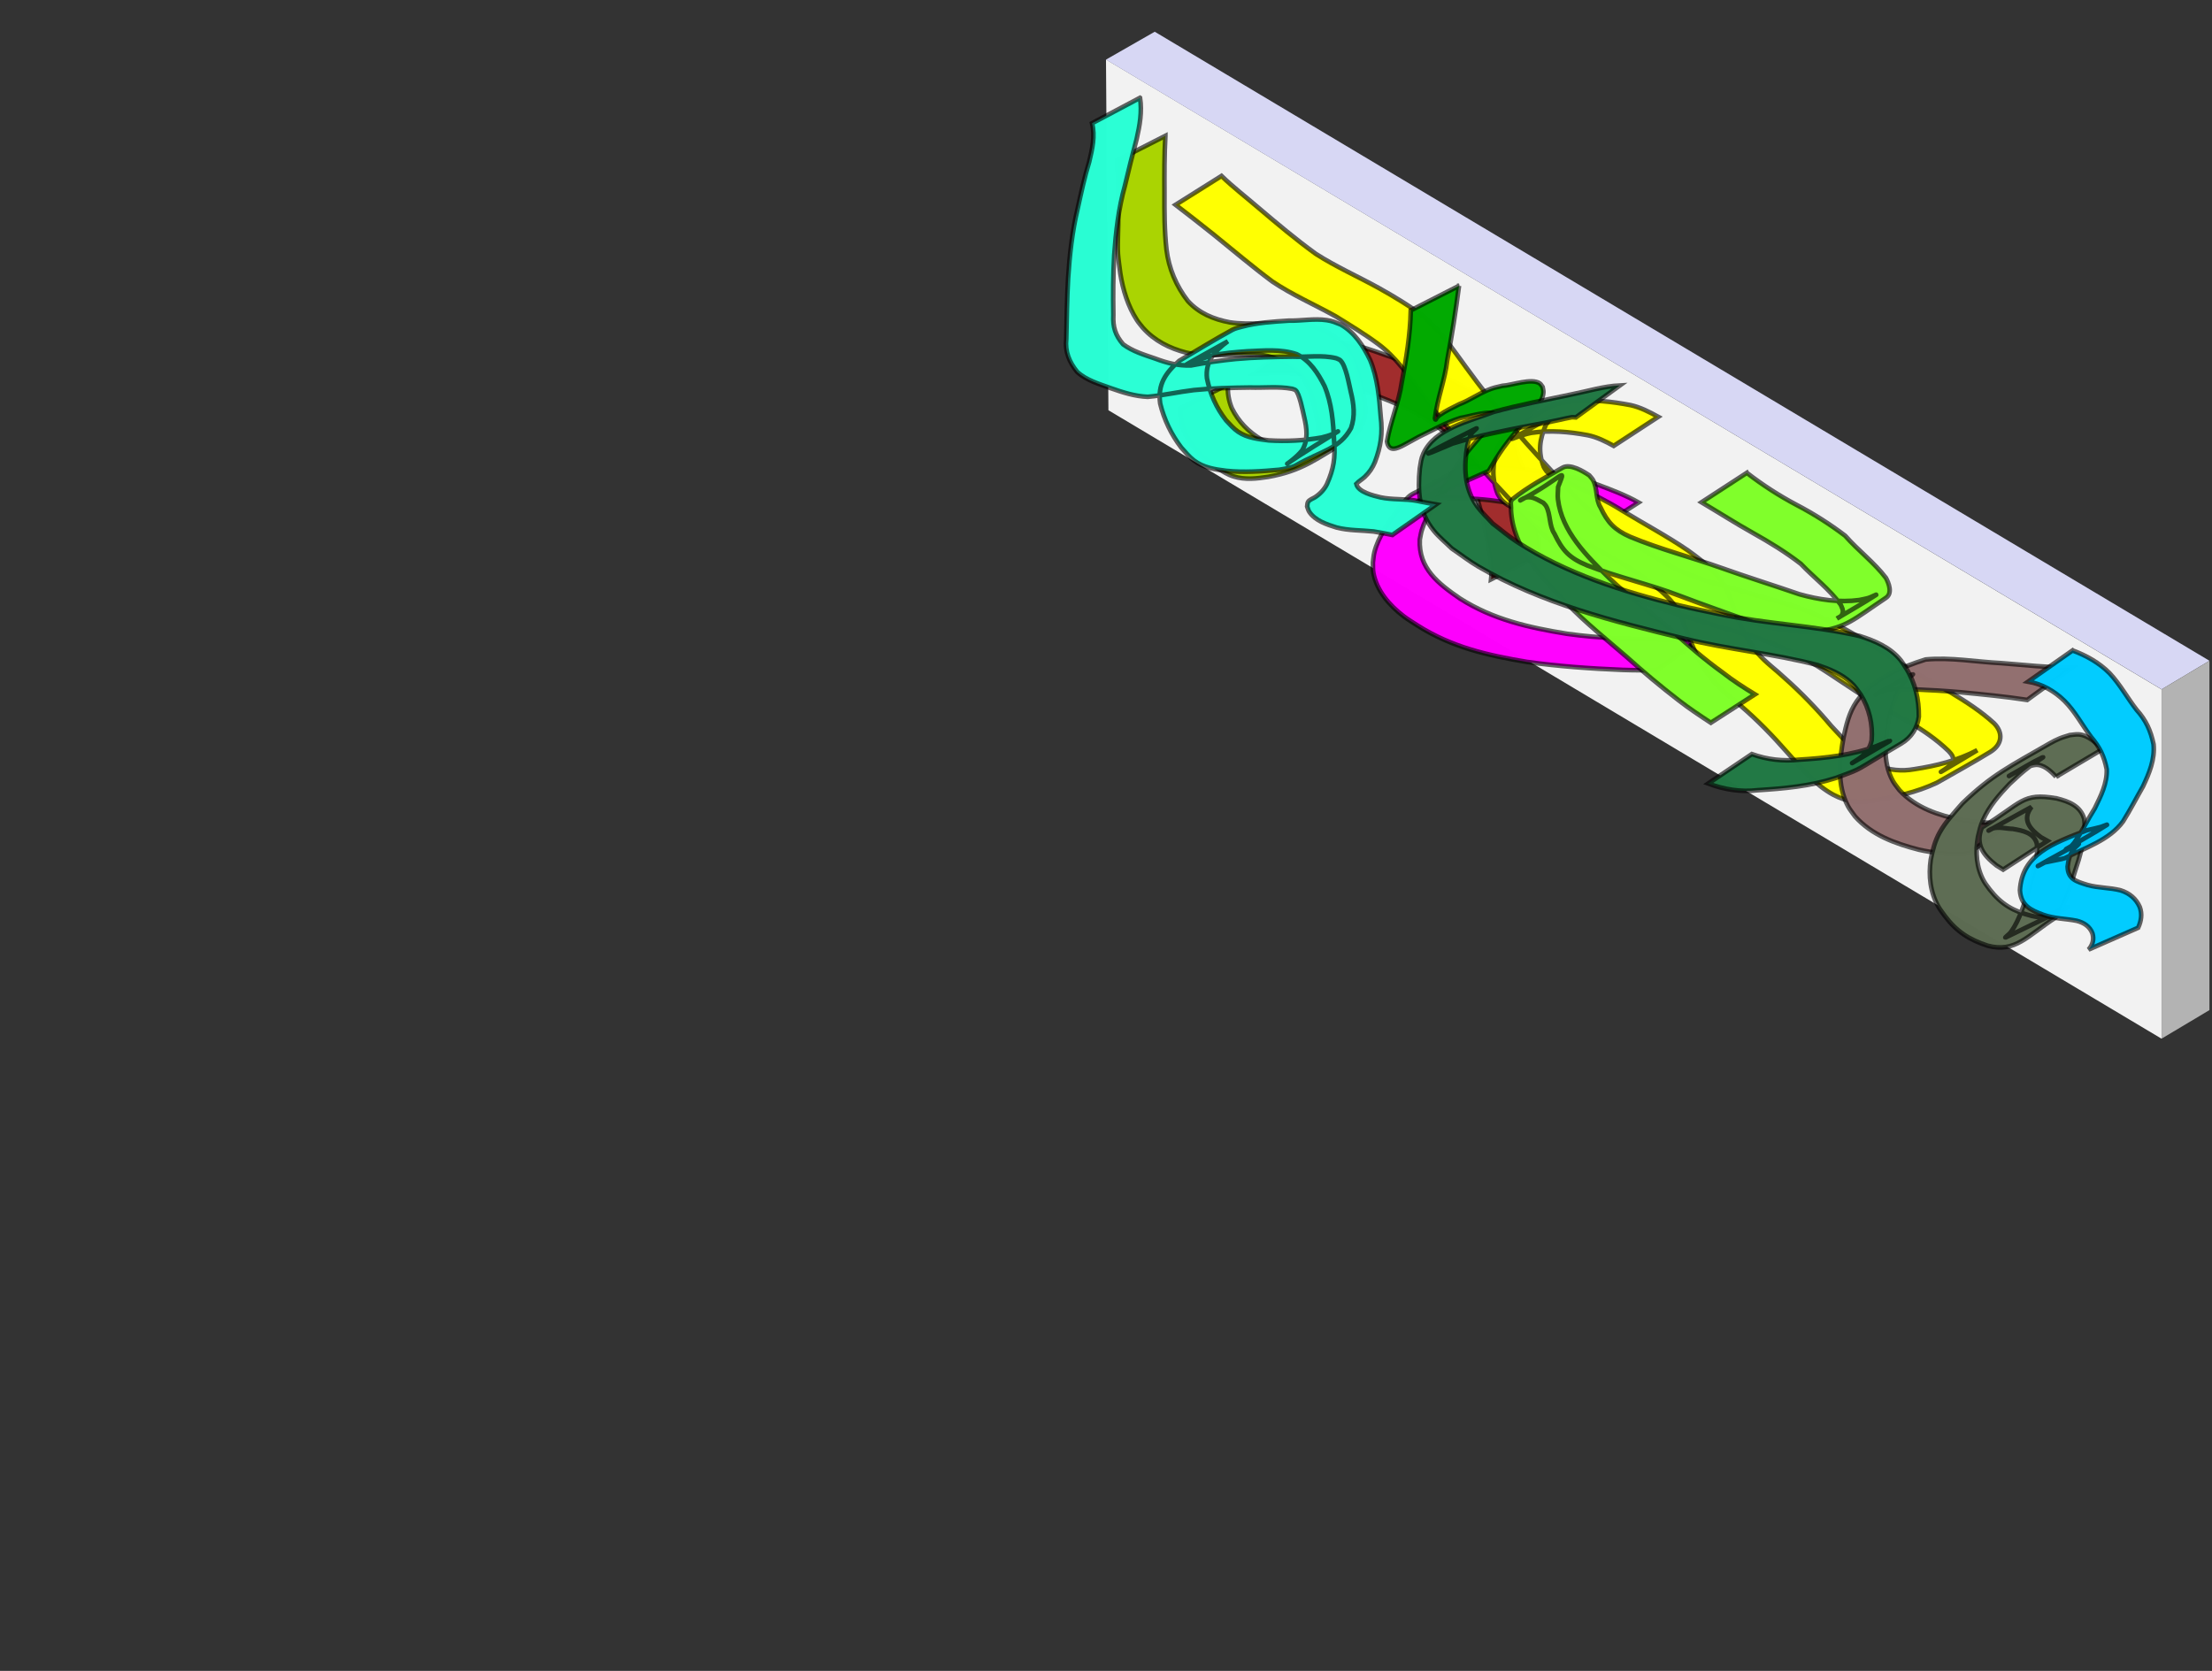 <svg xmlns="http://www.w3.org/2000/svg" xmlns:svg="http://www.w3.org/2000/svg" id="svg2" width="430.543" height="325.295" x="0" y="0" enable-background="new 0 0 430.543 325.295" version="1.1" viewBox="0 0 430.543 325.295" xml:space="preserve"><rect x="0" y="0" width="430.543" height="325.295" fill="#333333" stroke="none"/><path id="path6053" fill="#F2F2F2" d="M215.271,11.589 l205.451,122.629v68l-93.813-55.969l0,0l-37.156-22.188v-0.031l-74.011-44.163L215.271,11.589z"/><path id="path3910" fill="#D7D7F4" d="M224.757,6.177 l205.288,122.462l-9.313,5.563L215.265,11.608L224.757,6.177z"/><path id="path3918" fill="#B3B3B3" d="M430.043,128.651v68l-9.311,5.555v-68L430.043,128.651z"/><path style="opacity:.99;fill:#a02c2c;fill-opacity:1;stroke:#000;stroke-width:.9;stroke-miterlimit:4;stroke-dasharray:none;stroke-opacity:.612;paint-order:normal" id="path918" d="m 252.719,66.483 c 2.611,0.104 5.222,-0.002 7.829,0.188 3.576,0.32 6.913,1.686 10.273,2.864 4.171,1.259 8.23,2.838 12.126,4.792 3.231,1.609 6.26,3.5 8.749,6.124 1.963,2.362 2.822,5.323 3.782,8.18 0.97,2.684 1.656,5.458 2.404,8.209 0.458,2.211 1.027,4.396 1.406,6.623 0.25,1.532 0.35,3.081 0.293,4.631 0,0 -9.35,4.68 -9.35,4.68 v 0 c 0.164,-1.477 0.008,-2.958 -0.158,-4.432 -0.323,-2.212 -0.866,-4.384 -1.264,-6.582 -0.69,-2.742 -1.419,-5.479 -2.327,-8.157 -0.977,-2.693 -1.633,-5.585 -3.578,-7.791 -2.398,-2.491 -5.232,-4.429 -8.338,-5.956 -3.931,-1.844 -7.972,-3.415 -12.143,-4.634 -3.333,-1.124 -6.664,-2.391 -10.216,-2.561 -2.67,-0.102 -5.344,-0.049 -8.015,0.018 0,0 8.527,-6.196 8.527,-6.196 z"/><path style="opacity:.99;fill:#f0f;fill-opacity:1;stroke:#000;stroke-width:.9;stroke-miterlimit:4;stroke-dasharray:none;stroke-opacity:.612;paint-order:normal" id="path920" d="m 310.051,103.508 c -2.331,-1.446 -4.924,-2.472 -7.485,-3.439 -4.009,-1.516 -8.279,-2.154 -12.512,-2.681 -3.474,-0.398 -6.971,-0.472 -10.464,-0.497 -1.16,-0.068 -2.333,0.099 -3.386,0.62 -0.386,0.191 -1.476,0.883 -1.097,0.678 7.917,-4.274 9.695,-6.308 6.458,-3.016 -1.946,2.418 -3.922,5.048 -4.836,8.067 -0.179,0.591 -0.255,1.207 -0.382,1.811 -0.266,5.625 3.62,8.573 7.831,11.477 6.403,4.092 13.465,5.673 20.853,6.863 6.298,0.881 12.658,1.083 19.008,1.106 2.247,-0.005 4.493,-0.016 6.74,-0.047 0,0 -8.315,6.047 -8.315,6.047 v 0 c -2.205,-0.011 -4.41,3.7e-4 -6.613,-0.078 -6.225,-0.253 -12.449,-0.694 -18.622,-1.551 -7.685,-1.281 -14.603,-2.842 -21.292,-7.073 -0.912,-0.608 -1.865,-1.16 -2.736,-1.825 -2.744,-2.097 -5.256,-4.965 -5.891,-8.47 -0.119,-0.656 -0.059,-1.333 -0.089,-1.999 0.096,-0.661 0.125,-1.335 0.289,-1.982 0.784,-3.107 2.8,-5.825 4.632,-8.376 3.437,-4.314 0.882,-1.417 11.02,-7.42 1.453,-0.86 3.155,-0.971 4.796,-0.89 3.446,0.098 6.891,0.314 10.313,0.747 4.312,0.595 8.657,1.254 12.748,2.8 2.69,1.008 5.401,2.025 7.907,3.445 0,0 -8.872,5.681 -8.872,5.681 z"/><path style="opacity:.99;fill:#ff0;fill-opacity:1;stroke:#000;stroke-width:.9;stroke-miterlimit:4;stroke-dasharray:none;stroke-opacity:.612;paint-order:normal" id="path922" d="m 237.754,34.258 c 2.249,2.171 4.725,4.082 7.094,6.118 3.672,3.114 7.345,6.221 11.251,9.042 3.925,2.525 8.215,4.409 12.293,6.669 2.958,1.652 5.842,3.378 8.543,5.424 3.366,2.761 5.809,6.435 8.362,9.915 2.94,4.054 6.059,7.964 9.206,11.859 3.339,4.025 6.975,7.786 10.488,11.658 3.388,3.931 7.513,7.038 11.719,10.022 2.798,1.761 5.532,3.633 8.413,5.257 4.003,2.023 8.311,3.334 12.633,4.479 3.198,0.919 6.389,1.855 9.592,2.757 4.131,1.146 8.022,2.995 11.777,5.035 3.755,2.063 7.325,4.447 10.926,6.765 3.145,2.068 6.497,3.785 9.77,5.635 2.908,1.754 5.774,3.613 8.289,5.906 1.842,1.834 1.631,4.135 -0.693,5.574 -3.418,2.115 -6.961,4.02 -10.441,6.03 -3.96,1.859 -8.239,2.811 -12.537,3.478 -2.919,0.426 -4.962,0.21 -7.575,-1.14 -3.634,-1.979 -6.267,-5.209 -8.981,-8.243 -2.837,-3.245 -5.83,-6.321 -9.101,-9.126 -1.818,-1.603 -3.806,-3.062 -5.386,-4.917 -0.906,-1.063 -1.292,-1.743 -2.053,-2.914 -1.586,-2.75 -2.789,-5.698 -3.783,-8.706 -1.353,-3.701 -4.397,-6.025 -7.449,-8.295 -4.089,-2.896 -8.553,-5.179 -12.875,-7.691 -2.911,-1.63 -5.913,-3.065 -8.949,-4.444 -1.987,-0.98 -4.649,-1.413 -6.133,-3.218 -0.266,-0.323 -0.439,-0.712 -0.659,-1.068 -1.211,-3.053 -1.005,-5.965 0.035,-9.012 0.561,-1.02 1.16,-2.344 2.221,-2.978 6.57,-3.927 7.243,-5.542 12.554,-6.033 3.723,-0.321 7.425,0.076 11.079,0.779 1.916,0.42 3.667,1.341 5.375,2.276 0,0 -8.663,5.654 -8.663,5.654 v 0 c -1.615,-0.881 -3.265,-1.72 -5.087,-2.082 -3.615,-0.675 -7.284,-1 -10.945,-0.457 -4.108,0.817 -7.648,3.606 5.337,-4.009 0.312,-0.183 -0.621,0.376 -0.901,0.604 -0.881,0.717 -0.969,0.976 -1.642,1.912 -1.194,2.812 -1.525,5.196 -0.383,8.117 0.172,0.271 0.308,0.568 0.517,0.812 1.434,1.669 3.967,2.044 5.811,3.045 3.065,1.352 6.049,2.845 8.894,4.623 4.279,2.622 8.727,4.965 12.869,7.81 3.26,2.367 6.493,4.808 8.016,8.686 0.981,2.923 1.989,5.855 3.562,8.524 0.588,0.879 1.265,1.949 1.957,2.759 1.562,1.827 3.549,3.225 5.289,4.867 3.238,2.886 6.235,5.981 9.029,9.304 2.708,2.912 5.382,5.968 9.031,7.724 2.327,0.902 4.688,1.147 7.164,0.703 4.241,-0.649 8.436,-1.679 12.254,-3.7 -2.312,1.378 -4.606,2.786 -6.935,4.135 -0.774,0.448 1.631,-0.921 2.079,-1.694 0.499,-0.861 -0.167,-1.667 -0.713,-2.251 -2.375,-2.289 -5.119,-4.162 -7.967,-5.814 -3.318,-1.819 -6.697,-3.544 -9.833,-5.672 -3.558,-2.294 -6.996,-4.784 -10.73,-6.791 -3.789,-1.97 -7.729,-3.671 -11.888,-4.698 -3.176,-0.885 -6.313,-1.891 -9.47,-2.84 -4.354,-1.284 -8.707,-2.671 -12.803,-4.65 -2.934,-1.597 -5.758,-3.383 -8.416,-5.41 -4.132,-3.157 -8.246,-6.344 -11.69,-10.276 -3.516,-3.895 -7.26,-7.588 -10.538,-11.689 -3.181,-3.891 -6.328,-7.8 -9.29,-11.861 -2.539,-3.396 -4.949,-6.998 -8.41,-9.543 -2.651,-1.975 -5.491,-3.675 -8.298,-5.416 -4.1,-2.289 -8.44,-4.161 -12.342,-6.788 -3.879,-2.892 -7.567,-6.025 -11.329,-9.066 -2.462,-1.99 -4.976,-3.916 -7.48,-5.851 0,0 8.938,-5.614 8.938,-5.614 z"/><path style="opacity:.99;fill:#916f6f;fill-opacity:1;stroke:#000;stroke-width:.9;stroke-miterlimit:4;stroke-dasharray:none;stroke-opacity:.612;paint-order:normal" id="path924" d="m 394.575,136.265 c -4.315,-0.656 -8.67,-1.083 -13.016,-1.497 -2.966,-0.258 -5.938,-0.436 -8.913,-0.557 -1.163,-0.047 -3.034,-0.14 -4.225,-0.029 -0.6,0.056 -1.188,0.201 -1.782,0.302 -5.294,2.674 3.619,-2.298 5.566,-3.178 0.615,-0.278 -1.047,0.863 -1.485,1.377 -1.663,1.951 -2.291,4.263 -2.972,6.668 -0.803,4.144 -1.46,8.811 0.679,12.701 0.353,0.643 0.856,1.192 1.283,1.788 3.224,3.462 7.6,4.886 12.098,5.814 2.804,0.434 5.669,0.684 8.501,0.41 0.413,-0.045 0.826,-0.091 1.24,-0.136 0,0 -8.312,6.165 -8.312,6.165 v 0 c -0.421,0.037 -0.843,0.074 -1.264,0.111 -2.855,0.101 -5.706,-0.148 -8.496,-0.783 -4.611,-1.197 -9.155,-2.828 -12.418,-6.484 -0.459,-0.667 -0.997,-1.286 -1.376,-2.001 -2.166,-4.09 -1.653,-8.939 -0.875,-13.304 0.552,-2.488 1.087,-4.923 2.568,-7.063 2.922,-4.22 8.579,-6.677 13.425,-8.179 4.906,-0.459 9.81,0.471 14.709,0.71 4.537,0.382 9.08,0.825 13.632,0.94 0,0 -8.568,6.225 -8.568,6.225 z"/><path style="opacity:.99;fill:#aad400;fill-opacity:1;stroke:#000;stroke-width:.9;stroke-miterlimit:4;stroke-dasharray:none;stroke-opacity:.612;paint-order:normal" id="path926" d="m 226.828,26.449 c -0.204,3.681 -0.194,7.369 -0.177,11.054 -0.013,3.695 -0.021,7.368 0.391,11.042 0.444,3.702 1.887,7.127 4.164,10.057 2.193,2.401 5.022,3.555 8.142,4.152 2.029,0.319 4.086,0.245 6.131,0.247 2.351,-0.024 4.702,-0.013 7.053,-0.028 2.579,0.078 4.901,1.045 7.012,2.465 3.025,2.116 3.903,4.197 4.995,7.599 0.504,2.617 1.615,5.745 1.011,8.434 -0.117,0.522 -0.373,1.003 -0.56,1.505 -0.298,0.418 -0.545,0.876 -0.893,1.253 -0.398,0.433 -0.826,0.855 -1.329,1.16 -6.691,4.055 -9.343,6.252 -15.886,7.438 -2.226,0.349 -4.55,0.622 -6.75,-0.067 -1.251,-0.391 -2.026,-0.938 -3.146,-1.598 -2.68,-1.616 -4.745,-3.824 -6.228,-6.557 -0.765,-1.579 -1.047,-3.308 -1.068,-5.046 0,0 9.332,-4.715 9.332,-4.715 v 0 c -0.135,1.579 0.128,3.152 0.735,4.62 1.288,2.61 3.266,4.639 5.779,6.126 0.502,0.261 0.985,0.56 1.505,0.783 2.551,1.091 5.301,0.796 7.954,0.31 1.517,-0.341 2.067,-0.412 3.528,-0.95 0.593,-0.218 2.276,-1.084 1.748,-0.736 -2.268,1.495 -4.66,2.793 -6.99,4.19 0.45,-0.313 0.926,-0.591 1.349,-0.94 0.366,-0.302 0.672,-0.67 1.009,-1.006 0.233,-0.405 0.545,-0.774 0.7,-1.215 0.856,-2.428 -0.3,-5.667 -0.758,-8.065 -1.033,-3.17 -1.827,-5.055 -4.741,-6.922 -2.057,-1.227 -4.244,-2.036 -6.679,-1.978 -2.369,0.003 -4.737,0.044 -7.105,0.066 -2.077,0.019 -4.172,-0.024 -6.207,-0.483 -3.239,-0.851 -6.124,-2.291 -8.397,-4.828 -0.384,-0.496 -0.809,-0.963 -1.151,-1.489 -1.755,-2.697 -2.739,-5.924 -3.242,-9.068 -0.089,-0.682 -0.423,-3.126 -0.462,-3.834 -0.134,-2.436 0.125,-4.893 0.039,-7.33 0.017,-3.625 0.031,-7.254 -0.177,-10.874 0,0 9.37,-4.774 9.37,-4.774 z"/><path style="opacity:.99;fill:#7fff2a;fill-opacity:1;stroke:#000;stroke-width:.9;stroke-miterlimit:4;stroke-dasharray:none;stroke-opacity:.612;paint-order:normal" id="path928" d="m 340.006,92.057 c 3.04,2.349 6.252,4.429 9.646,6.225 3.333,1.741 6.503,3.748 9.494,6.023 2.509,2.858 5.636,5.191 7.938,8.213 0.527,0.993 1.331,2.978 -0.002,3.87 -6.443,4.314 -7.656,5.781 -13.319,6.56 -4.045,0.239 -8.064,-0.309 -11.912,-1.539 -4.962,-1.806 -9.956,-3.522 -14.89,-5.405 -5.917,-2.276 -12.122,-3.633 -18.029,-5.924 -3.51,-1.454 -4.805,-2.891 -6.396,-6.198 -1.034,-1.531 -0.723,-3.809 -1.606,-5.358 -0.136,-0.239 -0.357,-0.418 -0.535,-0.627 -1.076,-0.555 -2.153,-1.346 -3.445,-1.031 -0.374,0.091 -1.359,0.719 -1.019,0.54 8.445,-4.435 9.022,-6.976 7.342,-2.601 -0.012,0.799 -0.132,1.603 -0.037,2.396 0.757,6.313 5.666,11.08 9.936,15.311 3.772,3.63 8.063,6.638 12.027,10.046 3.221,2.946 6.534,5.807 10.078,8.359 1.998,1.565 4.138,2.946 6.304,4.266 0,0 -8.587,5.527 -8.587,5.527 v 0 c -2.13,-1.401 -4.26,-2.809 -6.271,-4.378 -3.474,-2.678 -6.843,-5.492 -10.1,-8.431 -3.926,-3.402 -7.998,-6.647 -11.607,-10.399 -4.998,-5.191 -10.56,-10.653 -10.922,-18.293 0.088,-0.664 -0.256,-1.57 0.264,-1.992 2.988,-2.428 6.433,-4.24 9.77,-6.161 1.49,-0.857 4.029,0.696 5.207,1.486 0.247,0.312 0.545,0.59 0.74,0.937 0.892,1.595 0.475,3.725 1.452,5.307 1.366,2.914 2.719,4.37 5.743,5.711 5.777,2.422 11.869,3.958 17.762,6.068 5.038,1.792 10.142,3.381 15.197,5.123 3.789,1.064 7.726,1.66 11.66,1.13 0.601,-0.136 1.214,-0.227 1.804,-0.407 0.498,-0.152 1.886,-0.867 1.45,-0.583 -2.485,1.617 -5.078,3.063 -7.617,4.594 0.298,-0.199 0.674,-0.314 0.895,-0.596 0.194,-0.247 0.299,-0.587 0.278,-0.9 -0.028,-0.42 -0.277,-0.795 -0.416,-1.193 -2.166,-3.008 -5.232,-5.299 -7.782,-7.975 -2.912,-2.253 -6.061,-4.179 -9.271,-5.978 -3.406,-1.904 -6.686,-4.004 -10.039,-5.995 0,0 8.815,-5.73 8.815,-5.73 z"/><path style="opacity:.99;fill:#0a0;fill-opacity:1;stroke:#000;stroke-width:.9;stroke-miterlimit:4;stroke-dasharray:none;stroke-opacity:.612;paint-order:normal" id="path930" d="m 283.982,55.643 c -0.625,4.854 -1.388,9.695 -2.292,14.505 -0.433,3.788 -1.928,7.44 -2.379,11.21 0.036,0.111 -0.009,0.323 0.107,0.333 0.118,0.01 0.098,-0.221 0.177,-0.309 0.186,-0.209 0.382,-0.413 0.61,-0.575 1.165,-0.829 2.545,-1.468 3.816,-2.11 1.916,-0.725 3.606,-1.929 5.488,-2.725 1.2,-0.508 1.621,-0.552 2.896,-0.859 1.831,-0.085 5.73,-1.569 7.298,-0.464 0.241,0.17 0.365,0.463 0.548,0.695 0.052,0.324 0.164,0.645 0.156,0.973 -0.044,1.84 -1.84,3.587 -2.943,4.89 -1.645,1.938 -3.323,3.843 -4.806,5.909 -1.046,1.475 -1.994,3.016 -2.904,4.576 0,0 -9.47,4.215 -9.47,4.215 v 0 c 0.917,-1.598 1.906,-3.157 2.945,-4.679 1.392,-2.142 3.03,-4.052 4.691,-5.991 1.234,-1.374 2.547,-2.769 3.266,-4.496 -0.785,-1.082 -5.693,0.49 -6.921,0.628 -2.896,0.912 -5.498,2.44 -8.232,3.74 -0.939,0.506 -1.859,1.049 -2.806,1.541 -1.356,0.704 -2.924,1.414 -3.256,-0.701 0.65,-3.892 2.309,-7.567 2.859,-11.493 0.884,-4.624 1.671,-9.311 1.762,-14.028 0,0 9.392,-4.785 9.392,-4.785 z"/><path style="opacity:.99;fill:#5d6c53;fill-opacity:1;stroke:#000;stroke-width:.9;stroke-miterlimit:4;stroke-dasharray:none;stroke-opacity:.612;paint-order:normal" id="path932" d="m 400.19,151.227 c -1.013,-1.088 -2.454,-2.486 -4.072,-2.317 -0.491,0.051 -0.96,0.23 -1.44,0.346 -0.578,0.25 -1.171,0.469 -1.734,0.75 -0.636,0.318 -2.481,1.389 -1.86,1.044 2.14,-1.189 4.207,-2.519 6.415,-3.574 0.817,-0.391 -1.496,1.022 -2.218,1.568 -1.956,1.479 -2.339,1.913 -4.138,3.57 -2.012,2.101 -3.978,4.344 -5.16,7.037 -0.571,1.302 -0.645,1.86 -0.987,3.242 -0.543,2.929 -0.327,6.081 1.183,8.718 0.313,0.547 0.726,1.032 1.089,1.548 2.279,2.916 4.612,4.246 8.13,5.14 0.406,0.071 0.807,0.195 1.219,0.213 2.324,0.099 15.301,-6.504 -6.213,3.982 -0.393,0.191 0.643,-0.596 0.916,-0.936 0.285,-0.354 0.501,-0.759 0.752,-1.138 1.547,-2.693 2.274,-5.74 3.231,-8.67 0.733,-2.427 1.408,-4.932 1.154,-7.482 -0.569,-2.159 -2.765,-2.557 -4.695,-2.896 -1.268,-0.014 -2.715,-0.481 -3.967,-0.075 -0.261,0.085 -0.955,0.538 -0.715,0.406 2.78,-1.531 5.557,-3.069 8.335,-4.603 -1.954,2.545 -0.256,4.342 1.846,5.904 0.42,0.233 0.84,0.467 1.26,0.7 0,0 -8.626,5.592 -8.626,5.592 v 0 c -0.439,-0.271 -0.877,-0.542 -1.316,-0.813 -2.542,-1.997 -4.158,-4.057 -2.831,-7.388 7.879,-4.795 7.771,-6.83 14.559,-5.66 2.349,0.589 4.644,1.448 5.363,4.005 0.347,2.716 -0.325,5.344 -1.076,7.949 -1.019,2.957 -1.711,6.036 -3.099,8.852 -0.124,0.229 -1.161,2.235 -1.43,2.41 -5.46,3.555 -7.824,6.893 -13.173,5.468 -3.581,-1.168 -6.064,-2.748 -8.36,-5.813 -0.396,-0.566 -0.84,-1.101 -1.188,-1.698 -1.635,-2.804 -2.006,-6.118 -1.536,-9.282 0.362,-1.843 0.812,-3.61 1.737,-5.271 1.167,-2.097 2.866,-3.874 4.423,-5.672 5.748,-5.53 9.132,-7.119 16.975,-11.647 0.639,-0.369 1.302,-0.701 1.984,-0.983 0.633,-0.262 1.3,-0.429 1.95,-0.644 0.576,-0.045 1.153,-0.177 1.729,-0.134 1.84,0.137 3.389,1.707 4.689,2.848 0,0 -9.107,5.405 -9.107,5.405 z"/><path style="opacity:.99;fill:#217844;fill-opacity:1;stroke:#000;stroke-width:.9;stroke-miterlimit:4;stroke-dasharray:none;stroke-opacity:.612;paint-order:normal" id="path934" d="m 306.718,81.265 c -0.266,-0.012 -0.532,-0.061 -0.797,-0.036 -0.282,0.027 -2.372,0.507 -2.453,0.524 -1.873,0.407 -3.734,0.788 -5.625,1.1 -5.072,0.995 -10.153,1.961 -15.096,3.493 -3.403,1.406 -10.749,4.766 4.586,-2.932 0.34,-0.171 -0.567,0.517 -0.785,0.83 -0.6,0.86 -0.668,1.484 -0.942,2.492 -0.707,4.051 -0.652,8.256 1.852,11.755 0.894,1.25 2.051,2.289 3.077,3.433 1.584,1.192 3.088,2.499 4.753,3.575 9.537,6.166 20.563,9.689 31.513,12.355 2.621,0.638 5.274,1.139 7.912,1.708 8.997,1.927 18.258,2.198 27.226,4.253 2.994,0.949 6.055,2.243 8.059,4.78 0.364,0.461 0.656,0.975 0.985,1.463 1.806,2.857 2.538,6.12 2.5,9.464 -0.265,2.2 -1.48,4.09 -3.416,5.228 -9.769,5.746 -7.066,4.621 -12.761,6.716 -4.909,1.59 -10.056,2.054 -15.175,2.374 -3.352,0.394 -6.519,-0.13 -9.649,-1.296 0,0 8.497,-5.73 8.497,-5.73 v 0 c 2.995,1.071 6.046,1.418 9.226,1.083 5.076,-0.312 10.18,-0.853 14.988,-2.622 4.49,-1.85 3.517,-1.583 -4.601,3.229 -0.502,0.297 0.996,-0.612 1.459,-0.966 1.181,-0.904 1.935,-1.915 2.243,-3.384 0.241,-3.147 -0.446,-6.209 -2.122,-8.911 -0.699,-0.972 -1.058,-1.585 -1.941,-2.386 -1.831,-1.66 -4.176,-2.614 -6.484,-3.387 -8.537,-2.224 -17.362,-3.019 -25.927,-5.136 -13.704,-3.347 -27.786,-6.848 -40.078,-14.04 -1.8,-1.053 -3.448,-2.344 -5.173,-3.517 -1.168,-1.155 -2.469,-2.188 -3.503,-3.464 -2.946,-3.631 -3.151,-7.713 -2.718,-12.11 0.176,-1.042 0.245,-1.894 0.686,-2.865 2.235,-4.927 8.899,-6.301 13.694,-8.145 4.997,-1.365 10.087,-2.34 15.154,-3.405 3.123,-0.625 6.217,-1.583 9.406,-1.749 0,0 -8.568,6.225 -8.568,6.225 z"/><path style="opacity:.99;fill:#2affd5;fill-opacity:1;stroke:#000;stroke-width:.9;stroke-miterlimit:4;stroke-dasharray:none;stroke-opacity:.612;paint-order:normal" id="path936" d="m 221.894,19.047 c 0.425,2.685 -0.055,5.374 -0.651,7.994 -0.821,3.049 -1.572,6.112 -2.306,9.183 -1.237,4.404 -1.739,8.944 -2.069,13.491 -0.219,3.862 -0.229,7.73 -0.164,11.596 -0.115,2.355 0.377,3.942 1.895,5.716 1.827,1.361 4.096,2.047 6.235,2.778 2.395,0.894 4.427,1.417 6.981,1.344 2.885,-0.557 5.779,-0.972 8.703,-1.261 3.672,-0.333 7.358,-0.405 11.042,-0.448 2.838,0.127 5.736,-0.384 8.519,0.305 0.266,0.134 0.578,0.202 0.798,0.402 1.089,0.991 1.685,4.629 2.038,6.112 0.599,2.399 0.889,4.738 0.043,7.095 -2.218,4.056 -5.661,4.366 -10.673,7.224 -0.939,0.536 -2.267,0.696 -3.307,0.88 -3.422,0.311 -6.879,0.563 -10.303,0.205 -2.205,-0.26 -4.459,-0.629 -6.277,-2.009 -0.914,-0.694 -1.723,-1.681 -2.482,-2.527 -1.961,-2.585 -3.328,-5.42 -4.095,-8.559 -0.519,-3.732 1.02,-5.947 3.706,-8.322 3.44,-2.006 6.82,-4.117 10.319,-6.017 0.597,-0.324 1.279,-0.463 1.935,-0.639 2.95,-0.791 6.032,-0.964 9.064,-1.164 2.445,0.052 4.961,-0.455 7.4,-0.095 1.122,0.165 1.676,0.447 2.711,0.851 2.718,1.535 4.414,4.188 5.739,6.928 1.445,3.497 1.759,7.291 2.05,11.023 0.397,3.224 0.022,5.807 -1.13,8.819 -0.453,1.101 -1.108,2.082 -1.98,2.895 -0.531,0.495 -1.151,0.83 -1.65,1.356 0.357,1.619 3.345,2.287 4.723,2.628 2.353,0.507 4.773,0.234 7.123,0.681 1.222,0.262 2.451,0.483 3.683,0.693 0,0 -8.502,5.946 -8.502,5.946 v 0 c -1.214,-0.235 -2.424,-0.486 -3.645,-0.679 -2.406,-0.254 -4.855,-0.159 -7.218,-0.774 -1.869,-0.582 -4.183,-1.323 -5.316,-3.072 -0.197,-0.305 -0.266,-0.675 -0.4,-1.013 0.054,-0.291 0.018,-0.614 0.161,-0.873 0.259,-0.466 0.999,-0.69 1.393,-0.95 0.971,-0.643 1.761,-1.486 2.283,-2.53 1.327,-2.979 1.667,-5.167 1.395,-8.432 -0.162,-3.616 -0.438,-7.29 -1.861,-10.665 -1.258,-2.496 -2.817,-4.942 -5.416,-6.206 -3.119,-1.051 -6.4,-0.692 -9.642,-0.563 -2.28,0.167 -4.559,0.335 -6.796,0.843 -3.649,0.828 -10.812,4.922 3.042,-2.796 -2.518,1.836 -4.438,3.908 -4.066,7.23 0.606,2.997 1.817,5.733 3.714,8.156 0.748,0.79 1.446,1.617 2.355,2.237 1.753,1.194 3.928,1.41 5.969,1.678 3.416,0.212 6.88,0.039 10.253,-0.555 0.957,-0.258 1.333,-0.321 2.224,-0.704 0.33,-0.142 1.273,-0.664 0.966,-0.477 -14.805,9.067 -9.172,6.449 -6.959,3.681 1.218,-2.058 0.927,-4.283 0.39,-6.535 -0.231,-0.97 -0.924,-4.672 -1.701,-5.211 -0.186,-0.129 -0.422,-0.165 -0.633,-0.248 -2.693,-0.502 -5.474,-0.157 -8.195,-0.248 -3.652,0.043 -7.309,0.125 -10.945,0.498 -3.011,0.355 -5.963,1.045 -8.979,1.315 -2.471,-0.109 -4.8,-0.842 -7.122,-1.664 -2.292,-0.834 -4.776,-1.522 -6.609,-3.203 -1.53,-1.893 -2.391,-3.933 -2.114,-6.418 0.084,-3.923 0.132,-7.849 0.357,-11.768 0.289,-4.56 0.787,-9.108 1.85,-13.561 0.682,-3.076 1.328,-6.152 2.262,-9.165 0.584,-2.445 1.172,-4.987 0.551,-7.484 0,0 9.331,-4.95 9.331,-4.95 z"/><path style="opacity:.99;fill:#0cf;fill-opacity:1;stroke:#000;stroke-width:.9;stroke-miterlimit:4;stroke-dasharray:none;stroke-opacity:.612;paint-order:normal" id="path938" d="m 403.408,126.633 c 2.688,1.01 5.169,2.383 7.194,4.425 2.045,2.166 3.453,4.805 5.271,7.142 1.827,2.017 2.746,4.065 3.295,6.701 0.282,2.937 -0.832,5.613 -2.058,8.207 -1.297,2.26 -2.485,4.592 -3.872,6.8 -2.652,3.666 -7.489,5.161 -11.308,7.154 -0.249,0.13 -3.407,0.706 -3.935,0.844 -4.717,2.56 4.294,-2.537 6.543,-3.608 0.401,-0.191 -0.631,0.63 -0.894,0.989 -0.782,1.07 -1.049,2.14 -1.206,3.421 0.046,2.501 1.81,2.925 3.868,3.578 2.122,0.598 4.327,0.499 6.455,1.05 1.694,0.538 3.005,1.612 3.717,3.234 0.514,1.395 0.285,2.73 -0.309,4.048 0,0 -9.652,4.247 -9.652,4.247 v 0 c 0.807,-0.887 1.102,-1.981 0.761,-3.144 -0.516,-1.371 -1.682,-2.109 -3.077,-2.458 -2.157,-0.435 -4.399,-0.389 -6.487,-1.159 -2.51,-0.926 -4.356,-1.798 -4.552,-4.77 0.395,-7.011 6.427,-9.182 13.025,-11.691 0.902,-0.215 1.815,-0.391 2.707,-0.643 0.4,-0.113 1.532,-0.621 1.182,-0.397 -2.586,1.652 -5.283,3.124 -7.916,4.7 -0.288,0.173 0.618,-0.28 0.882,-0.487 0.265,-0.208 0.457,-0.496 0.686,-0.744 1.502,-2.134 2.602,-4.502 4.001,-6.702 1.176,-2.389 2.425,-4.86 2.325,-7.592 -0.505,-2.564 -1.351,-4.296 -3.051,-6.302 -1.752,-2.329 -3.098,-4.957 -5.186,-7.031 -1.934,-1.899 -4.359,-3.283 -7.056,-3.745 0,0 8.647,-6.067 8.647,-6.067 z"/></svg>